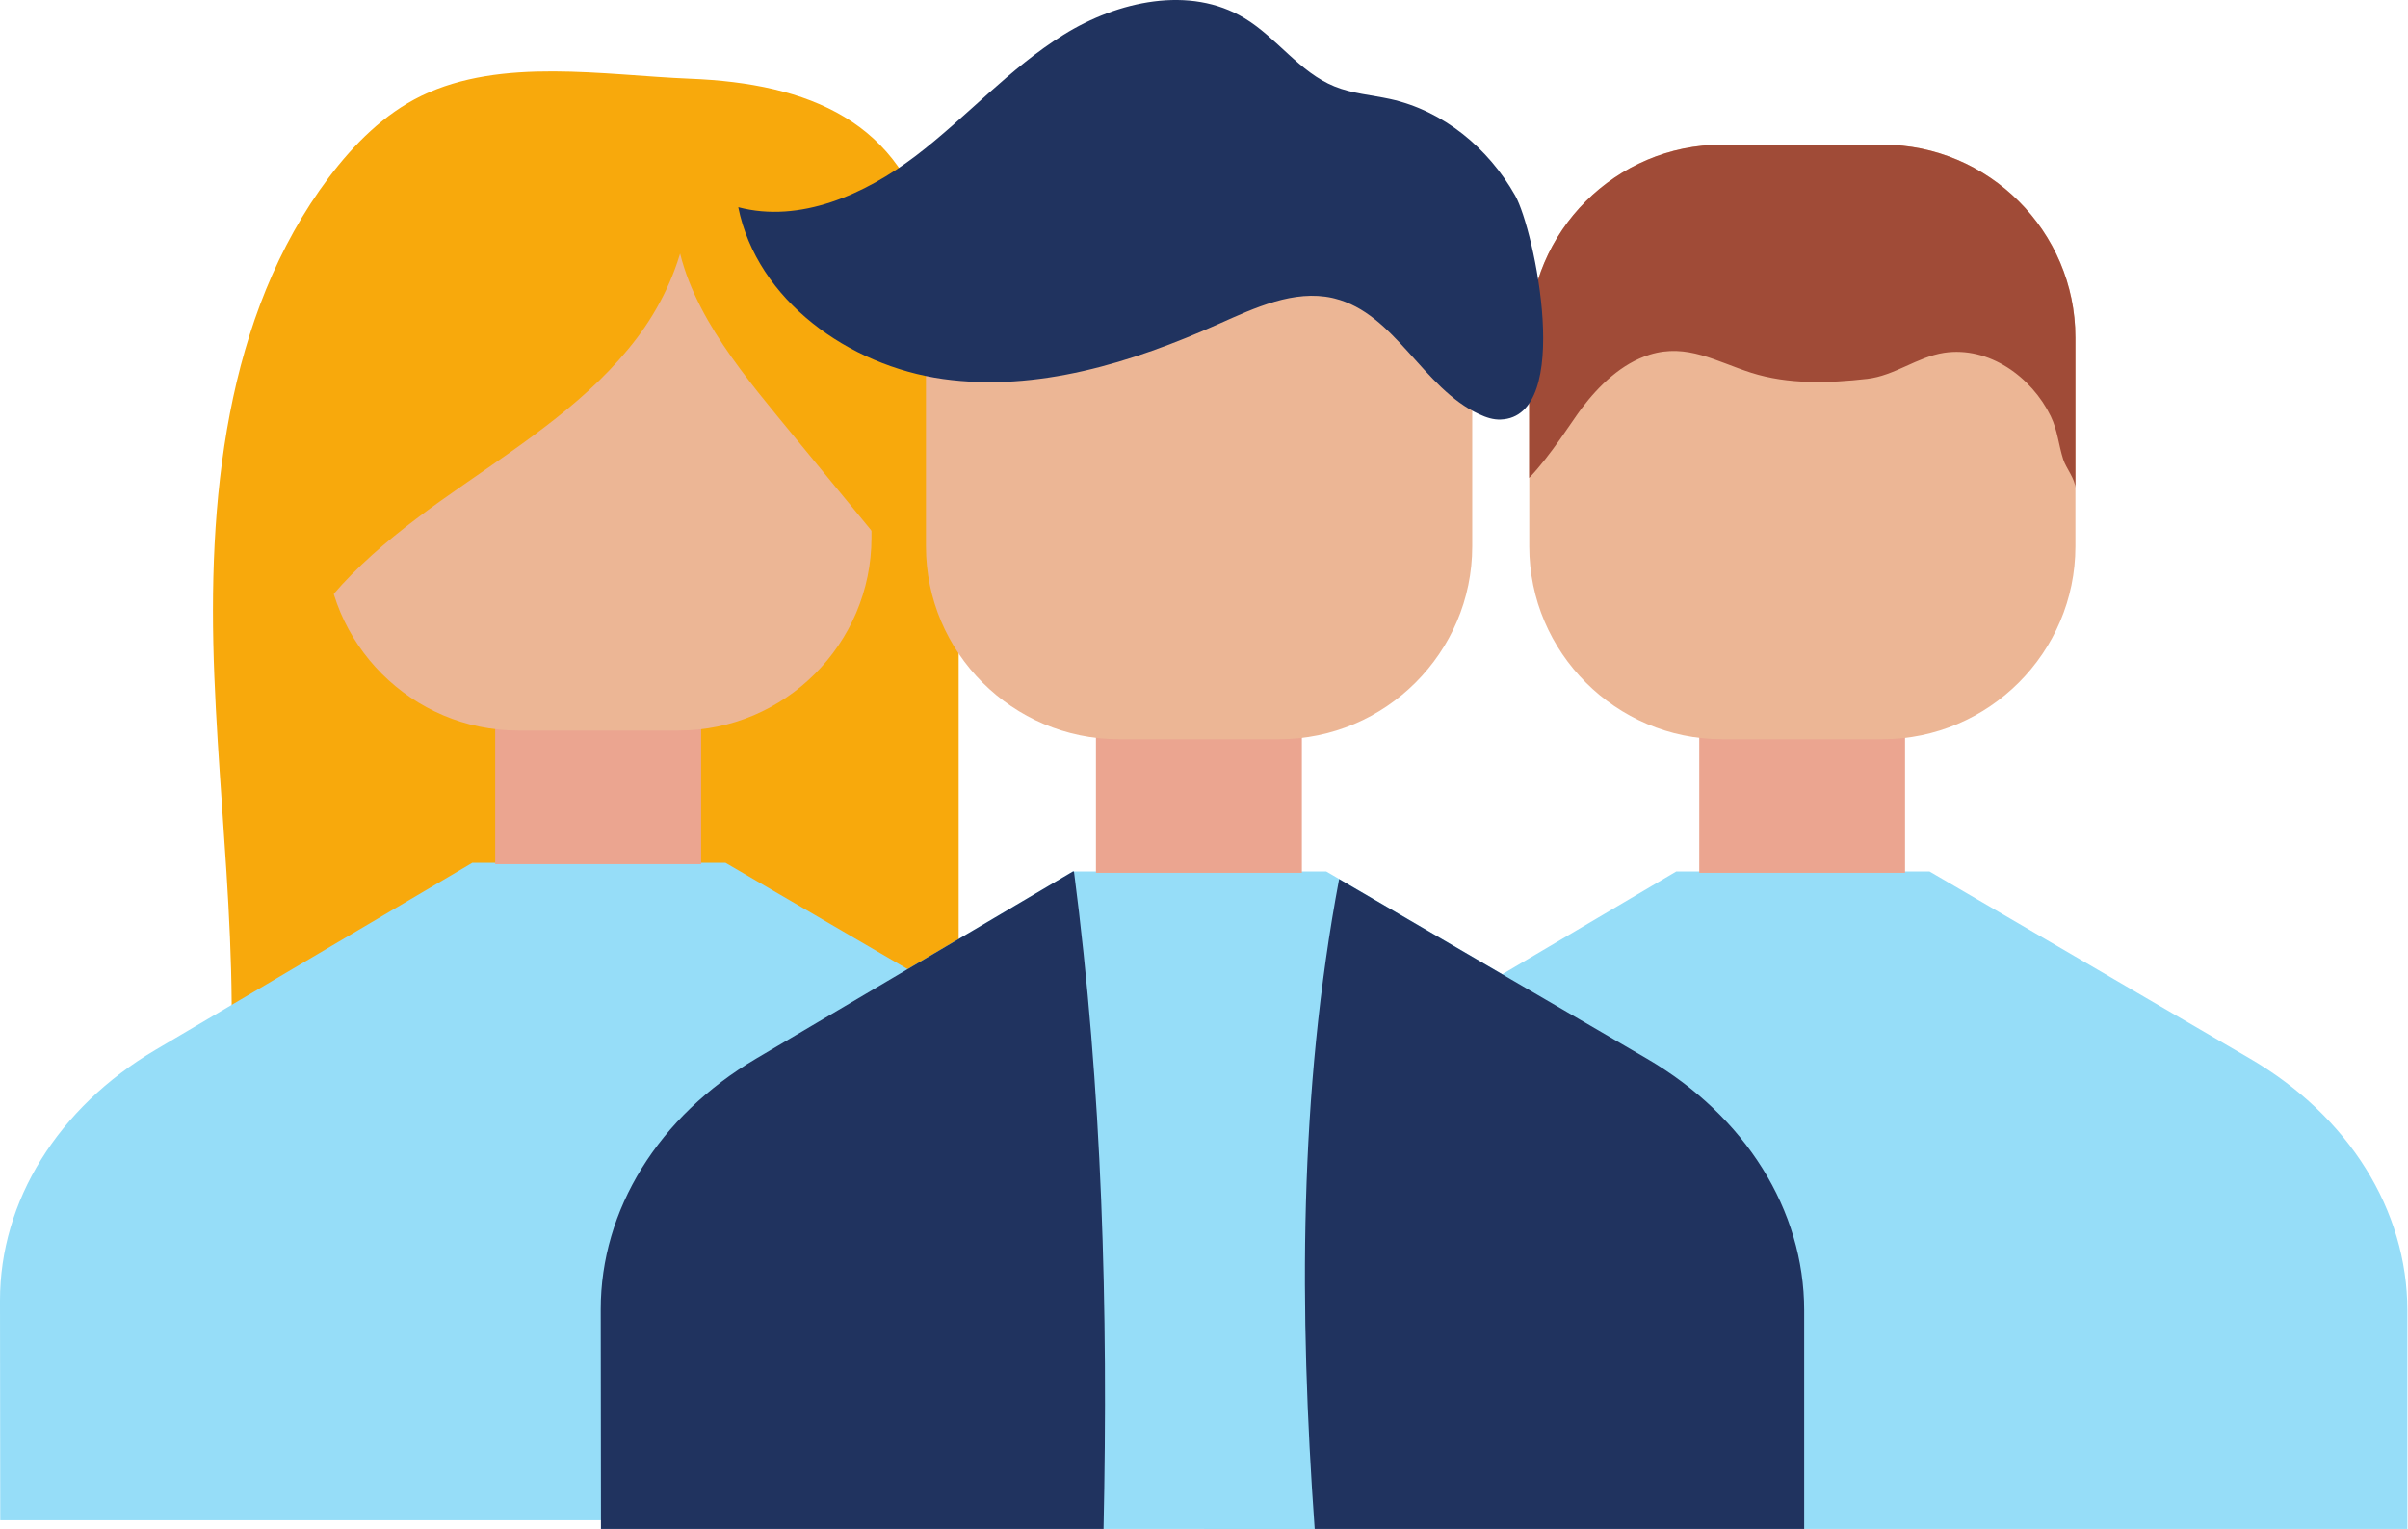 <svg width="115" height="73" viewBox="0 0 115 73" fill="none" xmlns="http://www.w3.org/2000/svg">
<path d="M44.472 11.742C44.46 11.684 44.449 11.631 44.431 11.573C43.136 5.799 38.605 3.979 32.953 3.758C28.864 3.594 23.948 2.719 20.127 4.574C18.349 5.437 16.908 6.884 15.712 8.464C10.726 15.102 9.903 23.967 10.236 32.266C10.568 40.572 11.857 48.959 10.352 57.13C22.169 57.072 33.979 56.856 45.784 56.477V29.957C45.784 23.879 45.79 17.709 44.472 11.742" fill="#F8A90C"/>
<path d="M49.972 50.137L34.65 41.196H22.554L7.425 50.125C2.765 52.878 -0.006 57.346 9.19077e-06 62.105L0.012 72.586H57.473V62.146C57.473 57.363 54.673 52.878 49.972 50.137" fill="#96DDF8"/>
<path d="M33.484 32.225H23.65V41.26H33.484V32.225Z" fill="#EBA590"/>
<path d="M32.417 34.879H24.741C19.679 34.879 15.538 30.738 15.538 25.676V15.697C15.538 10.634 19.679 6.493 24.741 6.493H32.417C37.479 6.493 41.62 10.634 41.62 15.697V25.676C41.62 30.738 37.479 34.879 32.417 34.879Z" fill="#ECB695"/>
<path d="M32.253 5.933C33.735 9.252 32.603 13.259 30.41 16.151C28.211 19.05 25.108 21.08 22.122 23.156C19.136 25.227 16.132 27.484 14.307 30.628C12.575 24.358 13.193 17.464 16.022 11.602C16.856 9.876 17.917 8.19 19.492 7.094C21.317 5.828 23.61 5.49 25.82 5.239C27.751 5.023 29.693 4.848 31.629 4.714C33.461 4.592 35.379 4.516 37.053 5.262C39.94 6.54 41.305 9.812 42.233 12.833C43.784 17.89 44.869 23.215 44.186 28.458C41.824 25.588 39.468 22.713 37.106 19.843C34.755 16.974 32.282 13.807 32.207 10.097" fill="#F8A90C"/>
<path d="M107.468 50.551L92.152 41.61H80.05L64.921 50.545C60.261 53.292 57.49 57.76 57.496 62.519L57.508 73H114.969V62.56C114.969 57.777 112.169 53.292 107.468 50.551Z" fill="#96DDF8"/>
<path d="M90.98 32.64H81.152V41.674H90.98V32.64Z" fill="#EBA590"/>
<path d="M89.913 35.293H82.237C77.175 35.293 73.034 31.152 73.034 26.09V16.111C73.034 11.048 77.175 6.907 82.237 6.907H89.913C94.975 6.907 99.116 11.048 99.116 16.111V26.09C99.116 31.152 94.975 35.293 89.913 35.293Z" fill="#ECB695"/>
<path d="M75.542 19.488C76.352 18.42 77.437 17.353 78.784 16.933C80.569 16.379 81.969 17.265 83.631 17.796C85.41 18.362 87.341 18.298 89.178 18.088C90.484 17.936 91.557 17.044 92.841 16.845C94.993 16.519 97.028 18 97.938 19.872C98.265 20.543 98.311 21.237 98.533 21.931C98.667 22.351 99.116 22.876 99.116 23.319V16.111C99.116 11.048 94.975 6.907 89.913 6.907H82.237C77.175 6.907 73.028 11.048 73.028 16.111V22.818C74.066 21.745 75.104 20.059 75.542 19.488" fill="#A04B37"/>
<path d="M78.662 50.551L63.34 41.61H51.238L36.108 50.545C31.448 53.292 28.684 57.76 28.689 62.519L28.701 73H86.162V62.56C86.162 57.777 83.357 53.292 78.662 50.551" fill="#96DDF8"/>
<path d="M51.29 41.61H51.238L36.108 50.545C31.448 53.292 28.684 57.76 28.689 62.519L28.701 73H52.702C52.929 62.513 52.643 52.015 51.29 41.61" fill="#20335F"/>
<path d="M78.662 50.551L63.953 41.972C62.028 52.184 62.04 62.595 62.786 73H86.163V62.56C86.163 57.778 83.357 53.292 78.662 50.551" fill="#20335F"/>
<path d="M62.174 32.64H52.34V41.674H62.174V32.64Z" fill="#EBA590"/>
<path d="M61.1 35.293H53.425C48.362 35.293 44.221 31.152 44.221 26.09V16.111C44.221 11.048 48.362 6.907 53.425 6.907H61.1C66.163 6.907 70.31 11.048 70.31 16.111V26.09C70.31 31.152 66.163 35.293 61.1 35.293Z" fill="#ECB695"/>
<path d="M63.637 14.227C63.667 14.238 63.702 14.244 63.731 14.25C66.635 14.967 67.936 18.531 70.648 19.779C70.975 19.931 71.319 20.047 71.674 20.03C75.162 19.896 73.278 10.96 72.363 9.339C71.091 7.082 68.939 5.286 66.385 4.726C65.498 4.533 64.571 4.469 63.731 4.125C62.057 3.448 60.984 1.804 59.438 0.87C56.831 -0.71 53.384 0.048 50.794 1.658C48.205 3.262 46.158 5.595 43.731 7.444C41.305 9.287 38.202 10.669 35.257 9.893C36.155 14.338 40.541 17.464 45.032 18.094C49.529 18.724 54.061 17.318 58.207 15.463C59.934 14.693 61.8 13.818 63.637 14.227" fill="#20335F"/>
</svg>

